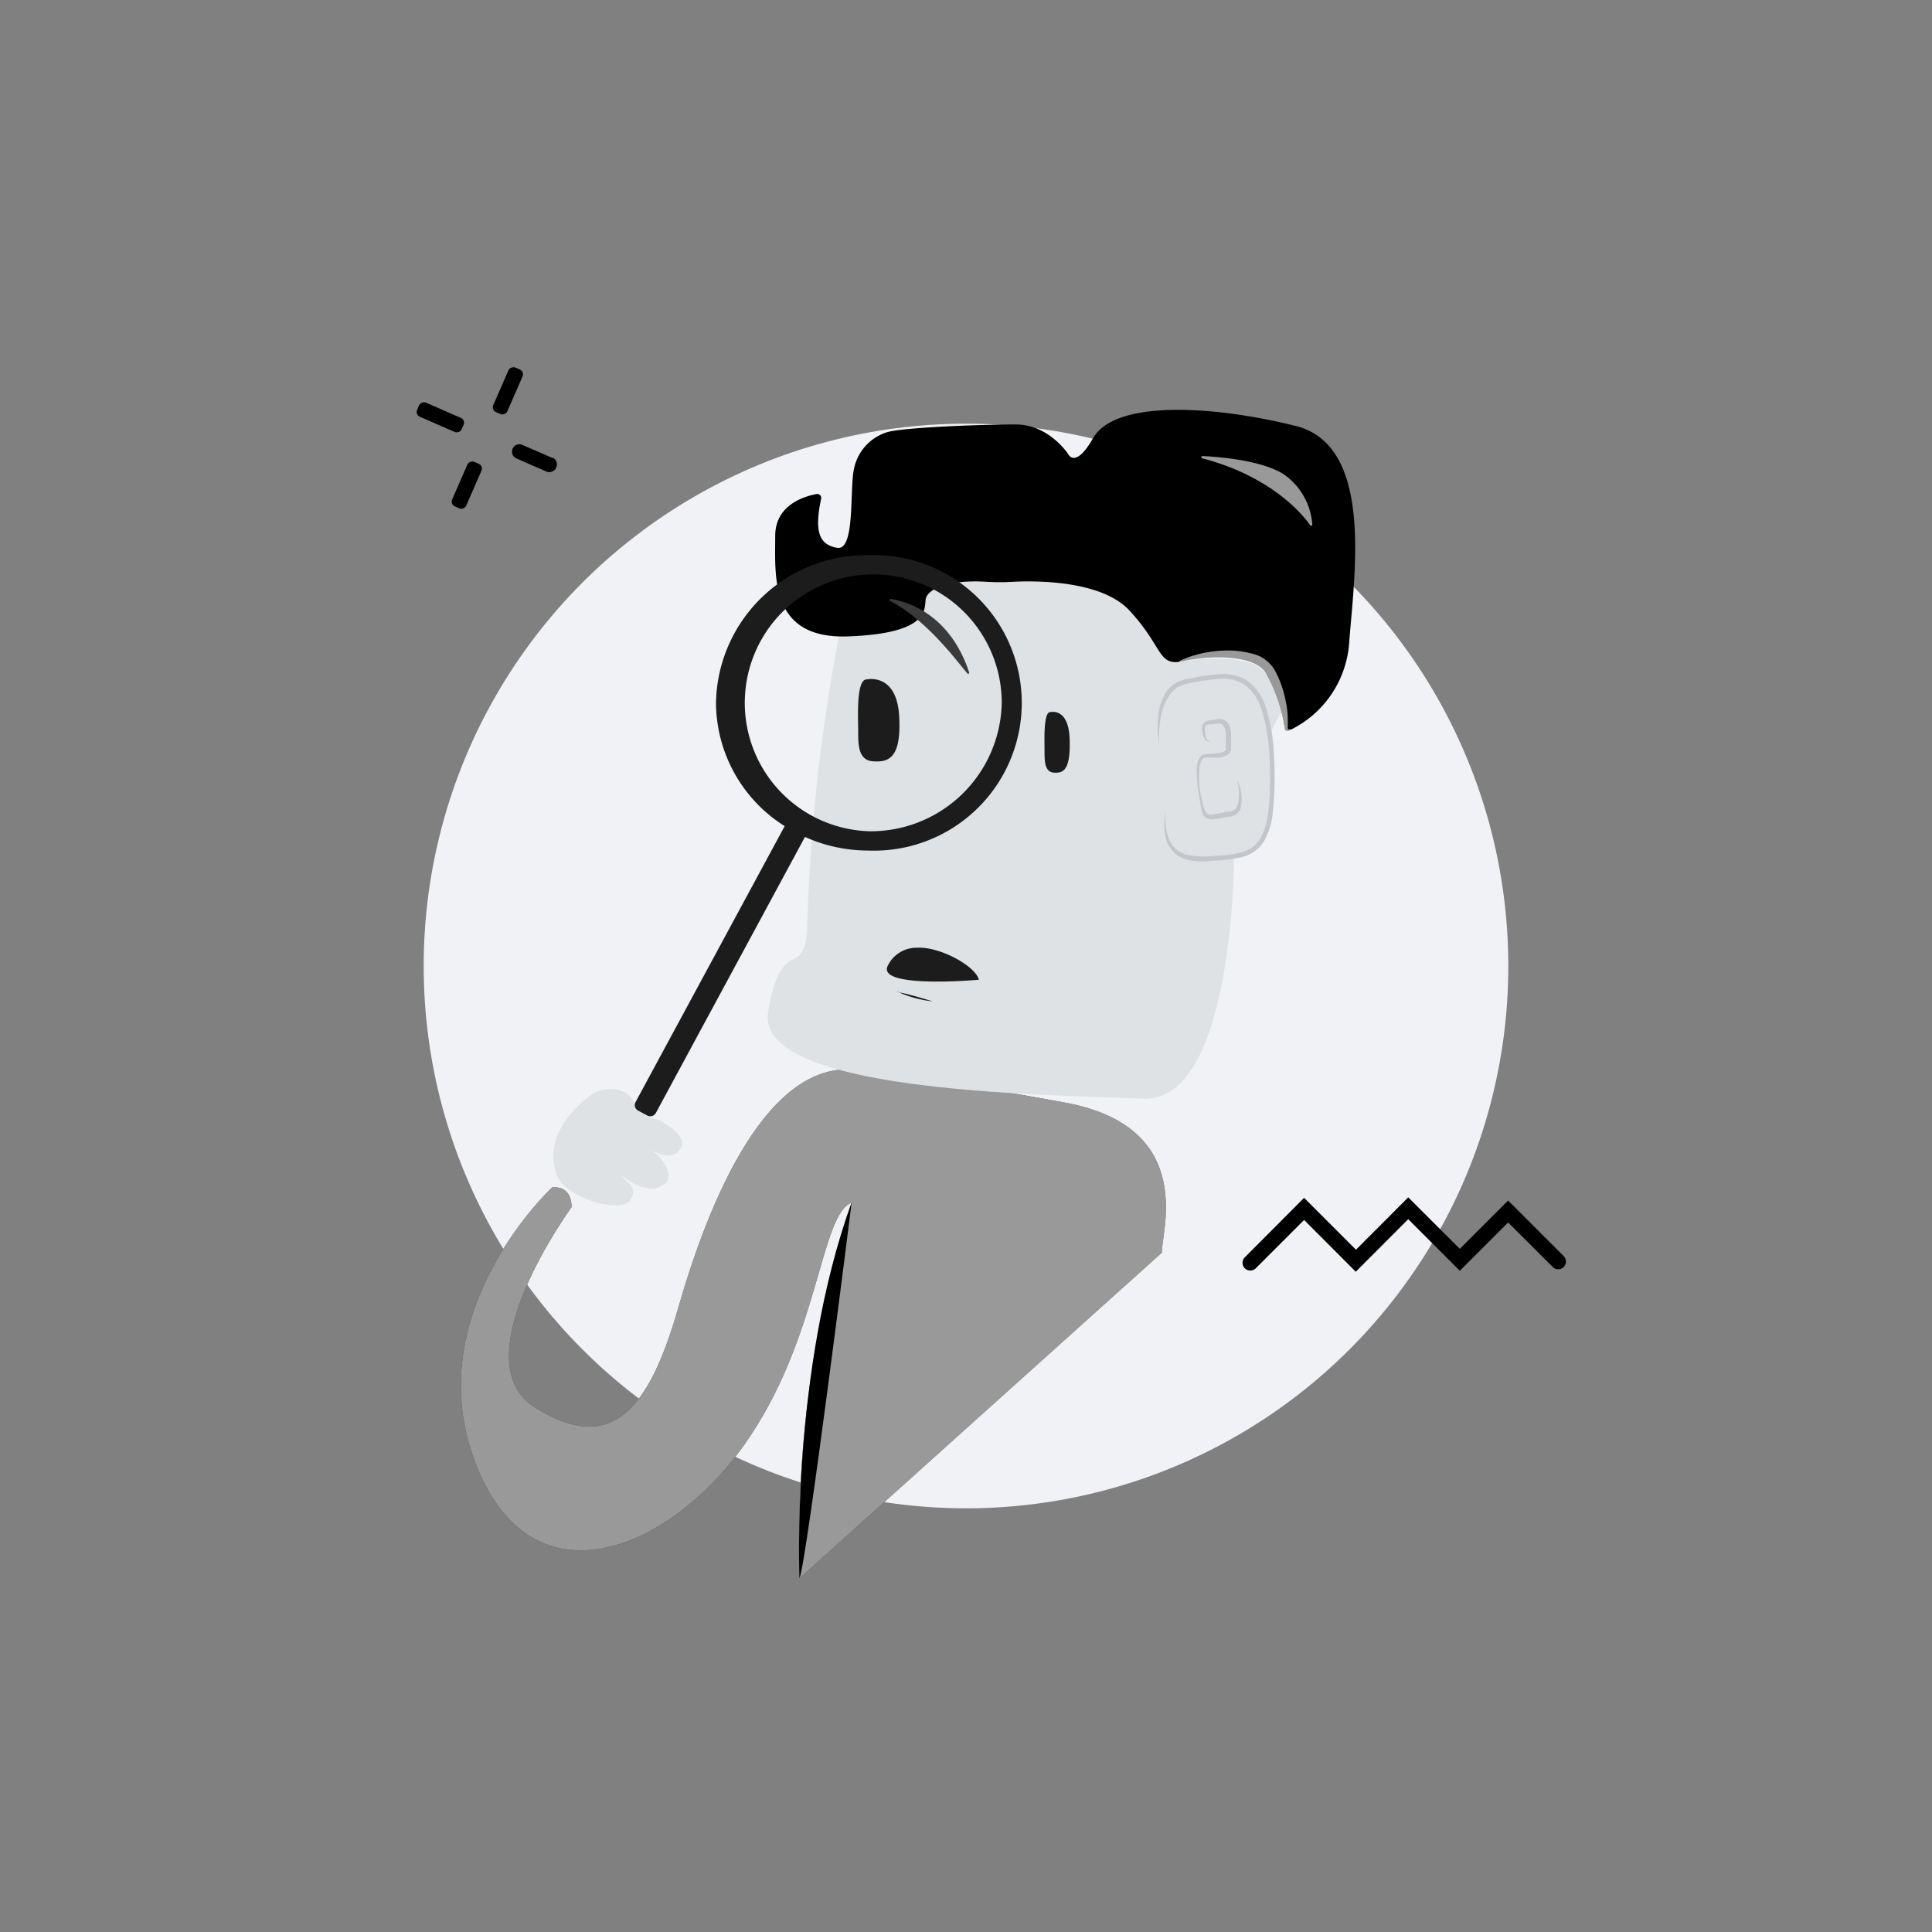 <svg xmlns="http://www.w3.org/2000/svg" viewBox="0 0 200 200"><rect x="0" y="0" width="200" height="200" fill="#808080" stroke="none"/><circle cx="100" cy="100" r="56.14" fill="#f0f2f5"/><rect width="5.03" height="1.59" x="50.062" y="39.662" fill="currentColor" rx=".54" transform="rotate(-66.42 52.577 40.457)"/><path fill="currentColor" d="M57.21 47.42l-3.15-1.37a.764.764 0 10-.59 1.41l3.15 1.38a.8.8 0 00.63-1.46z"/><rect width="5.03" height="1.59" x="45.808" y="49.422" fill="currentColor" rx=".54" transform="rotate(-66.42 48.323 50.217)"/><rect width="1.59" height="5.03" x="44.791" y="40.686" fill="currentColor" rx=".54" transform="rotate(-66.42 45.586 43.201)"/><path fill="currentColor" d="M82.76 163.39c-.68-22.7 5.4-38.9 5.4-38.9-3.31 1.3-3.31 14.15-11.19 25.18s-22.22 16.87-27.89 1.42 8.08-28.17 8.08-28.17c2.16-.19 2 2.06 2 2.06s-11.61 15.87-3.73 20.76 11.76.2 14.79-10.38 9.23-26.36 19.07-24.51c0 0 6.77.68 21 3.3 13.94 2.58 9.76 13.94 10 15.51"/><path fill="#dee2e5" d="M64.39 121.73c2.24 1.65 3.63 1.54 4.5.76.72-.66.21-2.36-1.65-3.54"/><path fill="#dee2e5" d="M67.24 119c1.46.69 2.56 1 3.25-.2.47-.85-.5-1.88-2.17-2.8a1.27 1.27 0 00-.41-.15 3.06 3.06 0 01-2.35-1.85c-.7-1.52-3.16-1.52-4.27-.72-3.51 2.57-4.63 5.61-3.69 8.24s6.75 4.12 7.64 2.72-.36-1.74-.85-2.46"/><path fill="currentColor" d="M140.35 131.65l-5.35-5.36-5 5a.81.81 0 01-1.14 0 .8.8 0 010-1.13L135 124l5.37 5.37 5.41-5.42 5.34 5.33 5-5 5.75 5.75a.8.8 0 010 1.13.79.79 0 01-1.117.013l-.013-.013-4.62-4.61-5 5-5.34-5.34z"/><path fill="#fff" d="M82.76 163.39c-.68-22.7 5.4-38.9 5.4-38.9-3.31 1.3-3.31 14.15-11.19 25.18s-22.22 16.87-27.89 1.42 8.08-28.17 8.08-28.17c2.16-.19 2 2.06 2 2.06s-11.61 15.87-3.73 20.76 11.76.2 14.79-10.38 9.23-26.36 19.07-24.51c0 0 6.77.68 21 3.3 13.94 2.58 9.76 13.94 10 15.51" opacity=".6"/><path fill="#1c1c1c" d="M94.15 98.81a3.29 3.29 0 013-1.89c2.37-.16 6.1 1.89 6.44 3.31-.01 0-10.54.95-9.44-1.42z"/><path fill="none" d="M127.71 89.48c3.27-.39 4.76-1.75 4.39-10.17a17.408 17.408 0 00-.22-2.45c-2.11 5.21-4.16 11.87-4.16 11.87z"/><path fill="#dee2e5" d="M127.71 89.48v-.75s3.31-14.73 5.91-16l-3-8-7.09.68-5.3-5.3-8-2.6h-6.13l-9 .95L89.91 62l-2.06 3.85h-1a189.676 189.676 0 00-3.27 29.48c-.11 6.62-2.64.94-4.06 9.41s29.32 8.55 38.77 9c8.5.43 9.36-20.12 9.45-24.3"/><path fill="#1c1c1c" d="M108.73 73.72s1.89-.52 2 2.79-.71 3.55-1.66 3.47-.94-1.26-.94-2.28-.13-4.02.6-3.98zm-18.99-3.39s3.08-.7 3.34 3.78-1.16 4.8-2.7 4.7-1.54-1.71-1.54-3.1-.24-5.43.9-5.38zm3.17 32.38c.32.05.63.11.94.18l.91.24.89.26.91.27a11.638 11.638 0 01-3.66-1z"/><path fill="currentColor" d="M133 75.39a.3.3 0 00.43.24 10.88 10.88 0 006.23-9c.48-6.77 2.68-20.48-5.51-22.53s-18.65-2.82-21 1.26c-1.75 3.09-2.5 1.75-2.5 1.75s-2-3.19-5.54-3.17c-3.76 0-11.66.32-13.24.79a5 5 0 00-3.46 3.78c-.48 2.05.15 8.51-1.74 8.2S84.29 55 85 51.64a.41.41 0 00-.46-.5c-1.31.24-4.29 1.14-4.29 4.34 0 4.09-.63 10.71 7.57 10.4s7.88-2.68 8-3.79 2.3-2.09 6.18-1.87a23.101 23.101 0 003 0c2.87-.13 9.19 0 11.94 3 3.63 3.94 2.84 5.83 5.67 5.2s7.57-.63 8.51 1.42a16.21 16.21 0 011.88 5.55z"/><path fill="#1c1c1c" d="M89.91 57.47a15.56 15.56 0 00-15.79 15.29 15.16 15.16 0 007.11 12.76l-15.44 28.57a.65.65 0 00.268.88h.002l.94.51a.66.66 0 00.89-.26l15.44-28.58a16 16 0 006.58 1.41 15.3 15.3 0 101.106-30.58q-.553-.02-1.106 0zm0 28.58a13.3 13.3 0 1113.79-13.29 13.56 13.56 0 01-13.79 13.29z"/><path fill="#3a3a3a" d="M92.17 62c1.47.21 6.09 1.37 8.15 7.59a.11.11 0 01-.19.11c-1.11-1.29-4.13-5.47-8-7.5a.11.11 0 01.04-.2z"/><path fill="#fff" d="M124.48 47.45a.12.12 0 010-.24c2 .1 6.11.47 8.37 1.86a6.93 6.93 0 013 5.23.12.12 0 01-.22.08c-.8-1.19-4.12-5.09-11.15-6.93z" opacity=".6"/><path fill="#1c1c1c" d="M91.89 100a3.29 3.29 0 013-1.89c2.36-.16 6.1 1.89 6.44 3.31-.01.01-10.55.95-9.44-1.42z"/><path fill="#fff" d="M122.07 68.44a11.002 11.002 0 012.36-.81 12.843 12.843 0 012.49-.29 9.231 9.231 0 012.58.3 3.64 3.64 0 012.5 1.81l-.05-.09a10.438 10.438 0 01.72 1.62 10.933 10.933 0 01.44 1.68 8.878 8.878 0 01.2 1.71v.84c0 .25-.05.36.31.27v.09c-.12.05-.26.16-.44.08a.53.53 0 01-.21-.39 3.845 3.845 0 00-.15-.81 12.373 12.373 0 00-.41-1.59 14.83 14.83 0 00-1.31-3 3 3 0 00-1.87-1.27 10.383 10.383 0 00-2.36-.38 19.192 19.192 0 00-4.78.34z" opacity=".6"/><path fill="#dee2e5" d="M120 77.24s-.86-6.1 2.91-6.71 8.3-2.38 8.76 8-1.92 10-7 10.35-3.99-4.88-3.99-4.88"/><path fill="#c3c7cb" d="M120 77.24a11.893 11.893 0 01-.12-2.86 5.77 5.77 0 01.86-2.79 2.568 2.568 0 01.53-.56l.3-.25.34-.18a4.88 4.88 0 011.43-.4 20.734 20.734 0 012.86-.41 4.74 4.74 0 012.88.65 5.32 5.32 0 011.81 2.34 18.79 18.79 0 011 5.68 34.434 34.434 0 01-.14 5.74 7.44 7.44 0 01-.85 2.8 5.356 5.356 0 01-.44.62 6.907 6.907 0 01-.57.51 4.589 4.589 0 01-1.38.61 14.999 14.999 0 01-2.88.36 8 8 0 01-2.92-.14 3.09 3.09 0 01-2-2.11 5.89 5.89 0 010-2.86 5.67 5.67 0 00.27 2.78 2.67 2.67 0 001.91 1.71 7.79 7.79 0 002.74.12 14.78 14.78 0 002.78-.34 4.299 4.299 0 001.22-.53 5.104 5.104 0 00.48-.45 4.003 4.003 0 00.39-.53 7.25 7.25 0 00.79-2.63 34.315 34.315 0 00.13-5.65 18.19 18.19 0 00-1-5.51 4.88 4.88 0 00-1.62-2.11 4.25 4.25 0 00-2.59-.57 21.06 21.06 0 00-2.79.4 4.359 4.359 0 00-1.3.36l-.29.15-.24.21a2.56 2.56 0 00-.45.48 5.47 5.47 0 00-1 2.52 11.636 11.636 0 00-.14 2.84z"/><path fill="#c3c7cb" d="M128.07 80.76a4.32 4.32 0 01.36 2.93 1.25 1.25 0 01-.53.65 2.229 2.229 0 01-.77.23l-1.44.23a1.42 1.42 0 01-.82-.11 1.07 1.07 0 01-.45-.7c-.12-.49-.19-1-.27-1.44a16.782 16.782 0 01-.27-2.92 2.894 2.894 0 01.1-.76 1.12 1.12 0 01.48-.7 2.592 2.592 0 01.8-.13 2.381 2.381 0 00.7-.07c.45 0 1-.22.94-.46v-1.42a1.42 1.42 0 00-.37-1.1c-.25-.18-.83 0-1.28 0a.533.533 0 00-.49.21 1.27 1.27 0 000 .63 1.821 1.821 0 00.14.67.37.37 0 00.55.12.51.51 0 01-.36.14.5.5 0 01-.35-.21 1.57 1.57 0 01-.26-.71 1.65 1.65 0 010-.8.89.89 0 01.73-.46l.73-.12a1.36 1.36 0 01.85.1 1.21 1.21 0 01.53.72 3.507 3.507 0 01.12.78v1.49a.91.91 0 01-.63.71 3.14 3.14 0 01-.77.17h-.74a3.6 3.6 0 00-.64 0 1.57 1.57 0 00-.49 1.13 9.273 9.273 0 00.17 2.87 9.474 9.474 0 00.36 1.39.81.81 0 00.36.47 1.2 1.2 0 00.6 0c.46-.07.94-.2 1.43-.26a1 1 0 001-.59 5.09 5.09 0 00-.05-2.76z"/><path fill="currentColor" d="M88.16 124.49s-4.69 37.48-5.4 38.9c0 0-.9-21.6 5.4-38.9z"/></svg>
